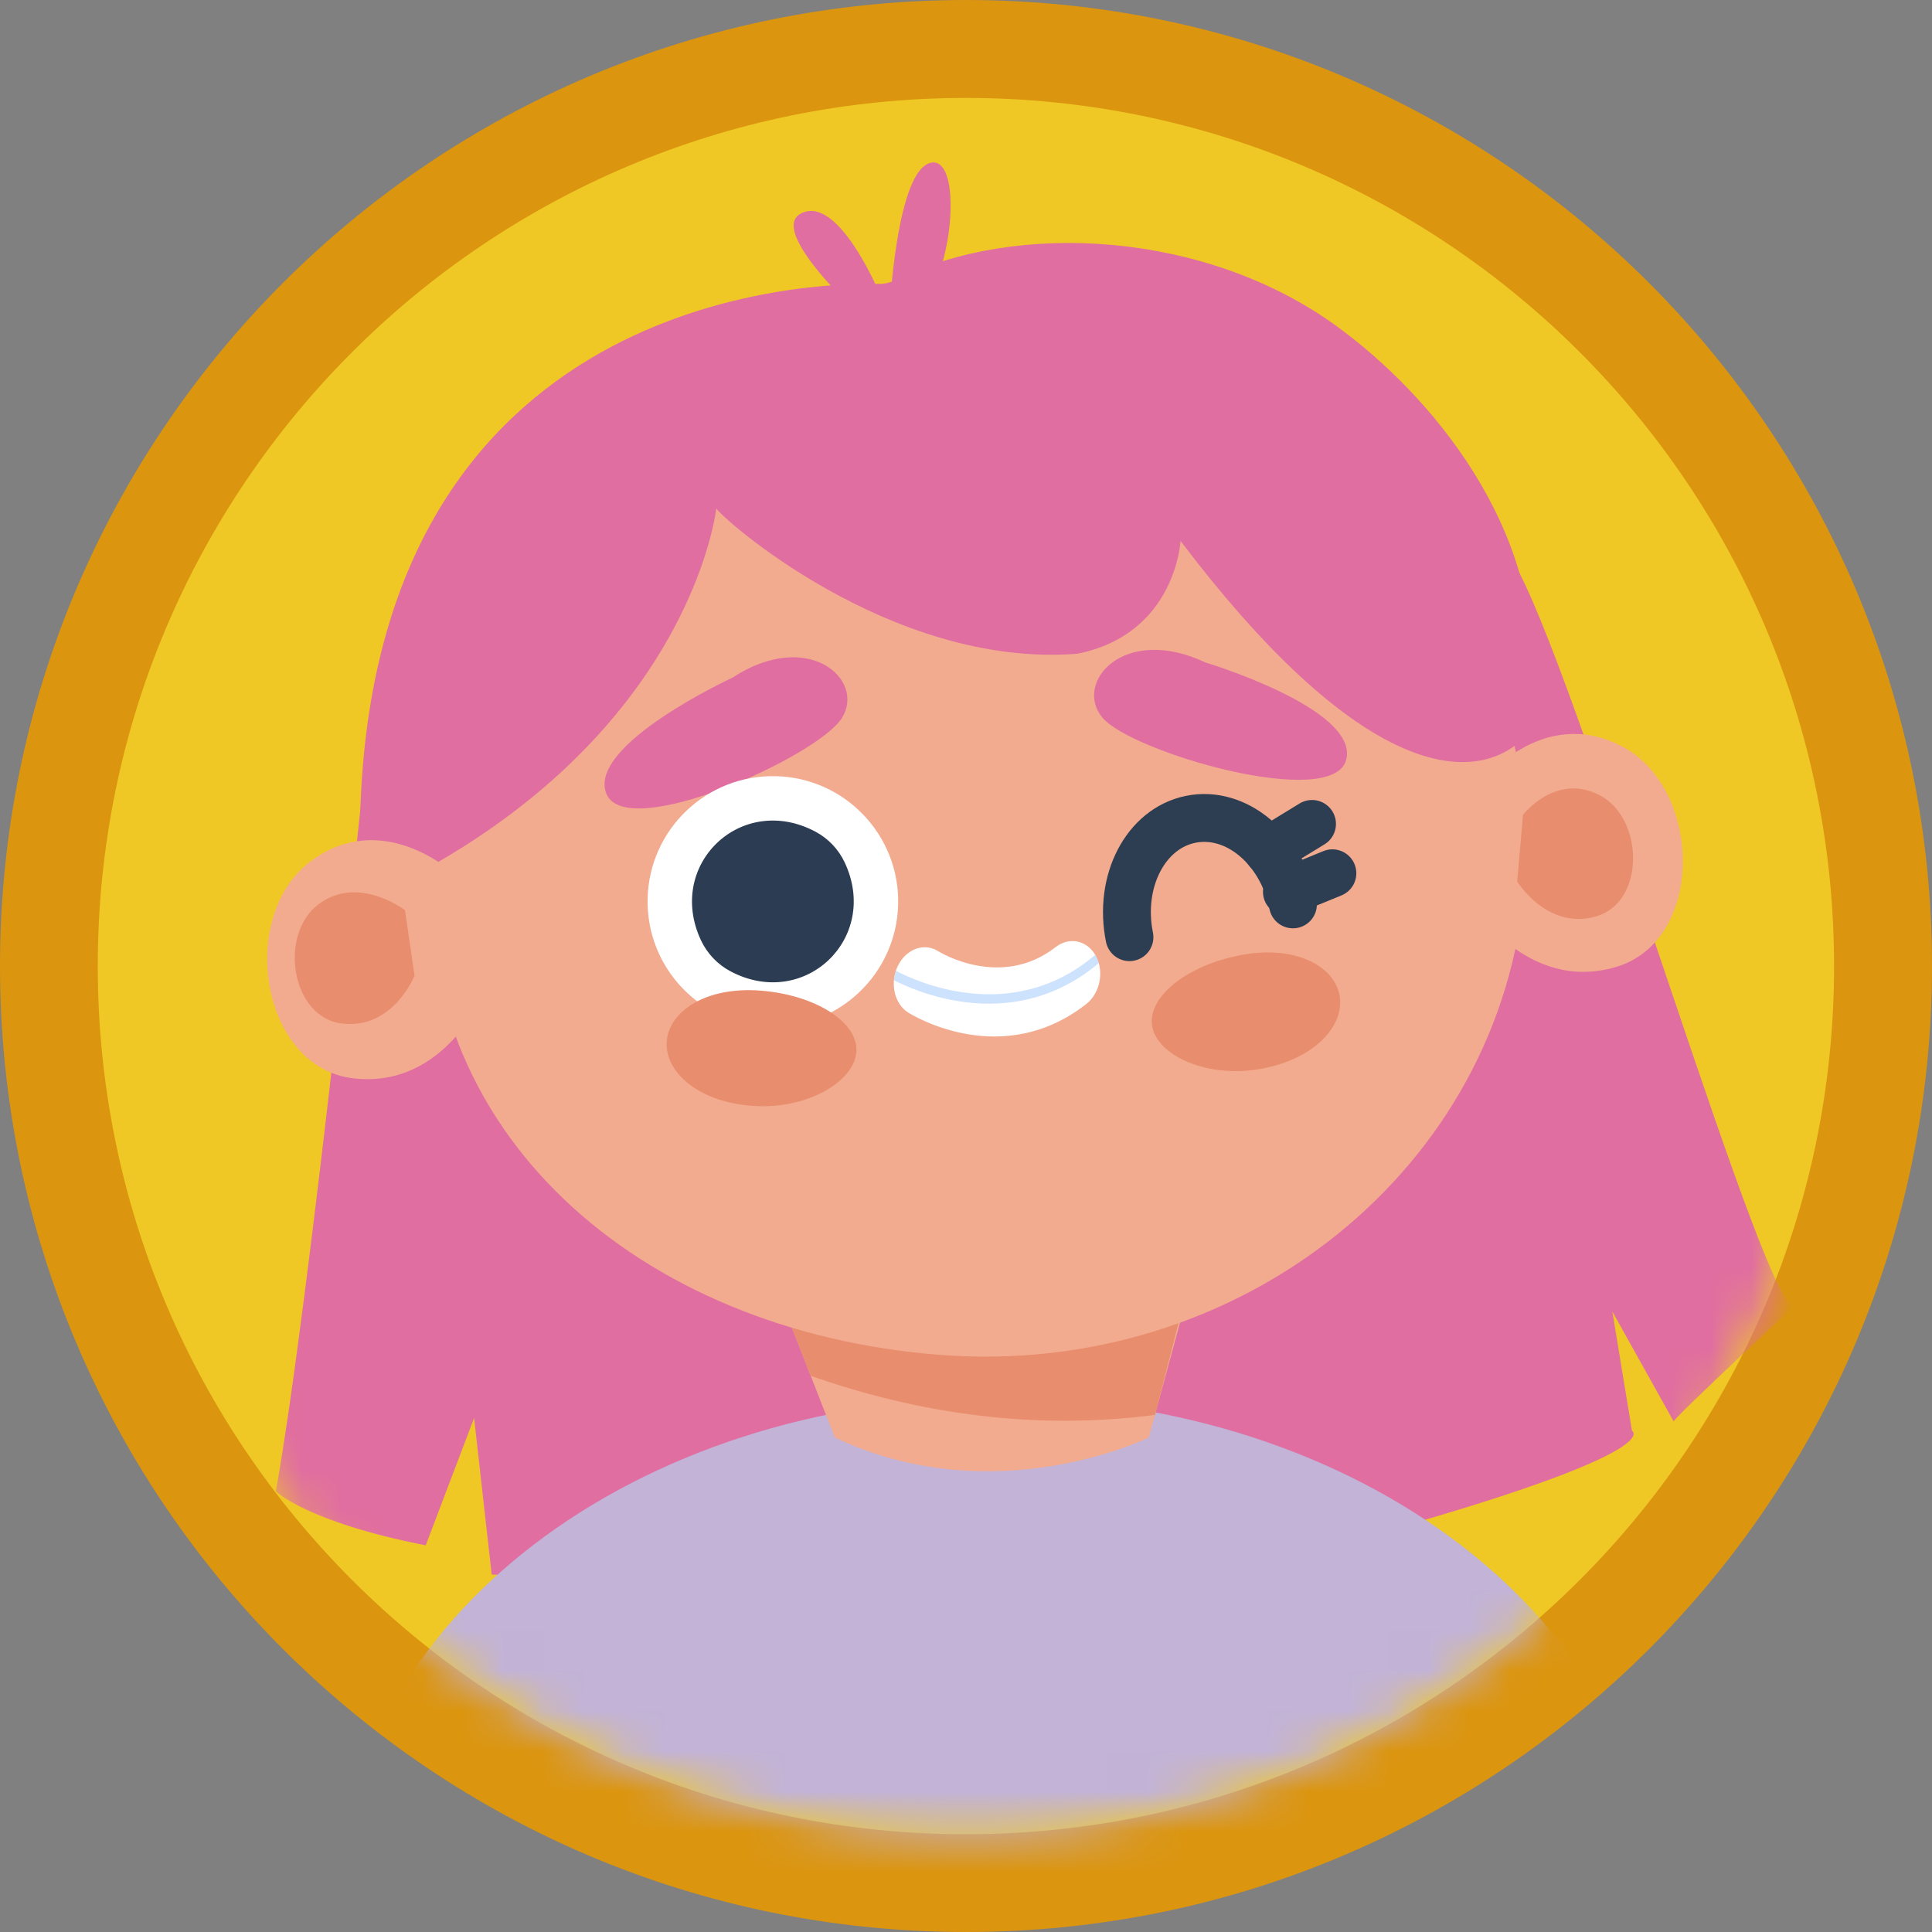 <svg width="48" height="48" viewBox="0 0 48 48" fill="none" xmlns="http://www.w3.org/2000/svg">
<rect x="0" y="0" width="48" height="48" fill="#808080" stroke="none"/>
<path d="M24 48C37.255 48 48 37.255 48 24C48 10.745 37.255 0 24 0C10.745 0 0 10.745 0 24C0 37.255 10.745 48 24 48Z" fill="#DB950F"/>
<path d="M45.567 24.002C45.567 12.09 35.91 2.433 23.998 2.433C12.085 2.433 2.429 12.09 2.429 24.002C2.429 35.915 12.085 45.571 23.998 45.571C35.91 45.571 45.567 35.914 45.567 24.002Z" fill="#EFC825"/>
<mask id="mask0_2_1569" style="mask-type:alpha" maskUnits="userSpaceOnUse" x="2" y="2" width="44" height="44">
<path d="M45.567 24.002C45.567 12.09 35.91 2.433 23.998 2.433C12.085 2.433 2.429 12.09 2.429 24.002C2.429 35.915 12.085 45.571 23.998 45.571C35.91 45.571 45.567 35.915 45.567 24.002Z" fill="#EFC825"/>
</mask>
<g mask="url(#mask0_2_1569)">
<path d="M9.122 18.5C9.122 18.5 7.709 32.266 6.854 37.051C6.854 37.051 7.614 37.812 10.577 38.393L11.779 35.229L12.216 39.119C12.216 39.119 27.953 39.892 34.711 37.96C41.469 36.028 40.546 35.548 40.546 35.548L40.059 32.587L41.582 35.316C41.615 35.197 44.783 32.255 44.595 32.43C43.972 33.008 39.473 17.593 37.751 14.239" fill="#E06EA1"/>
<path d="M24.77 59.74C33.772 59.74 41.069 54.14 41.069 47.232C41.069 40.324 33.772 34.724 24.77 34.724C15.769 34.724 8.472 40.324 8.472 47.232C8.472 54.14 15.769 59.74 24.77 59.74Z" fill="#C2B3D7"/>
<path d="M29.781 31.161L28.541 35.715C28.541 35.715 24.724 37.601 20.741 35.715L19.584 32.752L29.781 31.161Z" fill="#F2AB8F"/>
<path d="M20.141 34.181L19.584 32.752L29.578 31.703L28.697 35.152C25.735 35.539 22.858 35.136 20.141 34.181Z" fill="#E88D6D"/>
<path d="M37.881 21.98C37.332 29.015 30.824 34.245 23.345 33.661C15.866 33.078 10.153 28.126 10.701 21.091C11.251 14.055 17.759 8.826 25.238 9.409C32.716 9.993 38.43 14.944 37.881 21.98Z" fill="#F2AB8F"/>
<path d="M21.836 7.053C20.17 7.017 9.32 7.28 8.95 20.209C8.934 20.758 9.411 21.2 9.953 21.118C10.117 21.094 10.69 21.529 10.891 21.413C17.255 17.717 17.796 12.627 17.796 12.627C17.853 12.804 22.09 16.61 26.766 16.242C29.215 15.753 29.33 13.439 29.33 13.439C33.446 18.876 36.207 19.557 37.628 18.533C38.364 18.002 37.996 17.979 38.062 17.139C38.377 13.134 35.525 9.773 33.169 8.075C29.945 5.753 25.259 5.464 22.252 6.956C22.122 7.021 21.981 7.056 21.836 7.053Z" fill="#E06EA1"/>
<path d="M22.045 8.461C22.045 8.461 18.892 5.755 19.927 5.29C20.963 4.824 22.093 7.849 22.093 7.849C22.093 7.849 22.256 4.174 23.148 4.039C24.039 3.904 23.661 7.905 22.045 8.461Z" fill="#E06EA1"/>
<path d="M18.193 16.839C18.193 16.839 14.565 18.514 15.068 19.725C15.572 20.936 20.335 18.789 20.921 17.833C21.506 16.877 20.073 15.607 18.193 16.839Z" fill="#E06EA1"/>
<path d="M29.946 16.458C29.946 16.458 33.774 17.607 33.446 18.876C33.117 20.146 28.099 18.689 27.385 17.825C26.672 16.961 27.912 15.502 29.946 16.458Z" fill="#E06EA1"/>
<path d="M28.061 23.284C27.781 21.891 28.464 20.579 29.586 20.355C30.708 20.129 31.844 21.076 32.123 22.469" stroke="#2E3E52" stroke-width="1.189" stroke-miterlimit="10" stroke-linecap="round"/>
<path d="M22.314 22.472C22.272 24.191 20.845 25.55 19.126 25.508C17.407 25.466 16.048 24.039 16.09 22.32C16.132 20.602 17.559 19.242 19.277 19.284C20.996 19.326 22.356 20.753 22.314 22.472Z" fill="white"/>
<path d="M20.987 21.429C21.869 23.311 19.986 25.105 18.149 24.132C17.829 23.963 17.57 23.69 17.416 23.363C16.535 21.48 18.418 19.687 20.255 20.66C20.575 20.829 20.834 21.101 20.987 21.429Z" fill="#2C3C52"/>
<path d="M21.276 26.137C21.218 26.873 20.045 27.58 18.674 27.473C17.304 27.366 16.507 26.605 16.565 25.869C16.622 25.134 17.527 24.505 18.898 24.612C20.268 24.719 21.333 25.402 21.276 26.137Z" fill="#E88D6D"/>
<path d="M28.628 25.508C28.766 26.233 30.01 26.806 31.36 26.549C32.711 26.291 33.418 25.447 33.28 24.722C33.142 23.997 32.173 23.472 30.823 23.73C29.472 23.987 28.49 24.783 28.628 25.508Z" fill="#E88D6D"/>
<path d="M11.269 21.697C11.269 21.697 9.486 20.047 7.694 21.418C5.902 22.788 6.476 26.52 8.777 26.791C11.078 27.061 12.044 24.628 12.044 24.628L11.269 21.697Z" fill="#F2AB8F"/>
<path d="M10.061 22.612C10.061 22.612 8.89 21.718 7.904 22.473C6.918 23.227 7.234 25.282 8.5 25.43C9.767 25.579 10.299 24.24 10.299 24.24L10.061 22.612Z" fill="#E88D6D"/>
<path d="M36.824 19.432C36.824 19.432 38.298 17.501 40.298 18.543C42.298 19.586 42.373 23.361 40.153 24.023C37.933 24.684 36.563 22.452 36.563 22.452L36.824 19.432Z" fill="#F2AB8F"/>
<path d="M37.838 20.245C37.838 20.245 38.647 19.186 39.745 19.758C40.842 20.33 40.883 22.401 39.665 22.764C38.447 23.127 37.695 21.902 37.695 21.902L37.838 20.245Z" fill="#E88D6D"/>
<path d="M24.071 25.699C23.211 25.559 22.609 25.185 22.561 25.155C22.215 24.934 22.102 24.415 22.308 23.995C22.514 23.575 22.961 23.413 23.306 23.631C23.378 23.675 24.877 24.58 26.228 23.53C26.572 23.263 27.02 23.363 27.229 23.755C27.438 24.146 27.328 24.681 26.983 24.949C25.951 25.752 24.893 25.833 24.071 25.699Z" fill="white"/>
<path opacity="0.43" d="M27.298 23.929C27.281 23.869 27.259 23.811 27.23 23.755C27.224 23.744 27.216 23.735 27.209 23.725C25.144 25.482 22.767 24.388 22.26 24.119C22.234 24.197 22.218 24.275 22.211 24.354C22.472 24.488 23.055 24.752 23.802 24.873C24.804 25.036 26.098 24.939 27.298 23.929Z" fill="#8BBCFC"/>
<path d="M31.502 21.14L32.597 20.47" stroke="#2E3E52" stroke-width="1.189" stroke-miterlimit="10" stroke-linecap="round"/>
<path d="M31.973 22.158L33.103 21.696" stroke="#2E3E52" stroke-width="1.189" stroke-miterlimit="10" stroke-linecap="round"/>
</g>
</svg>
